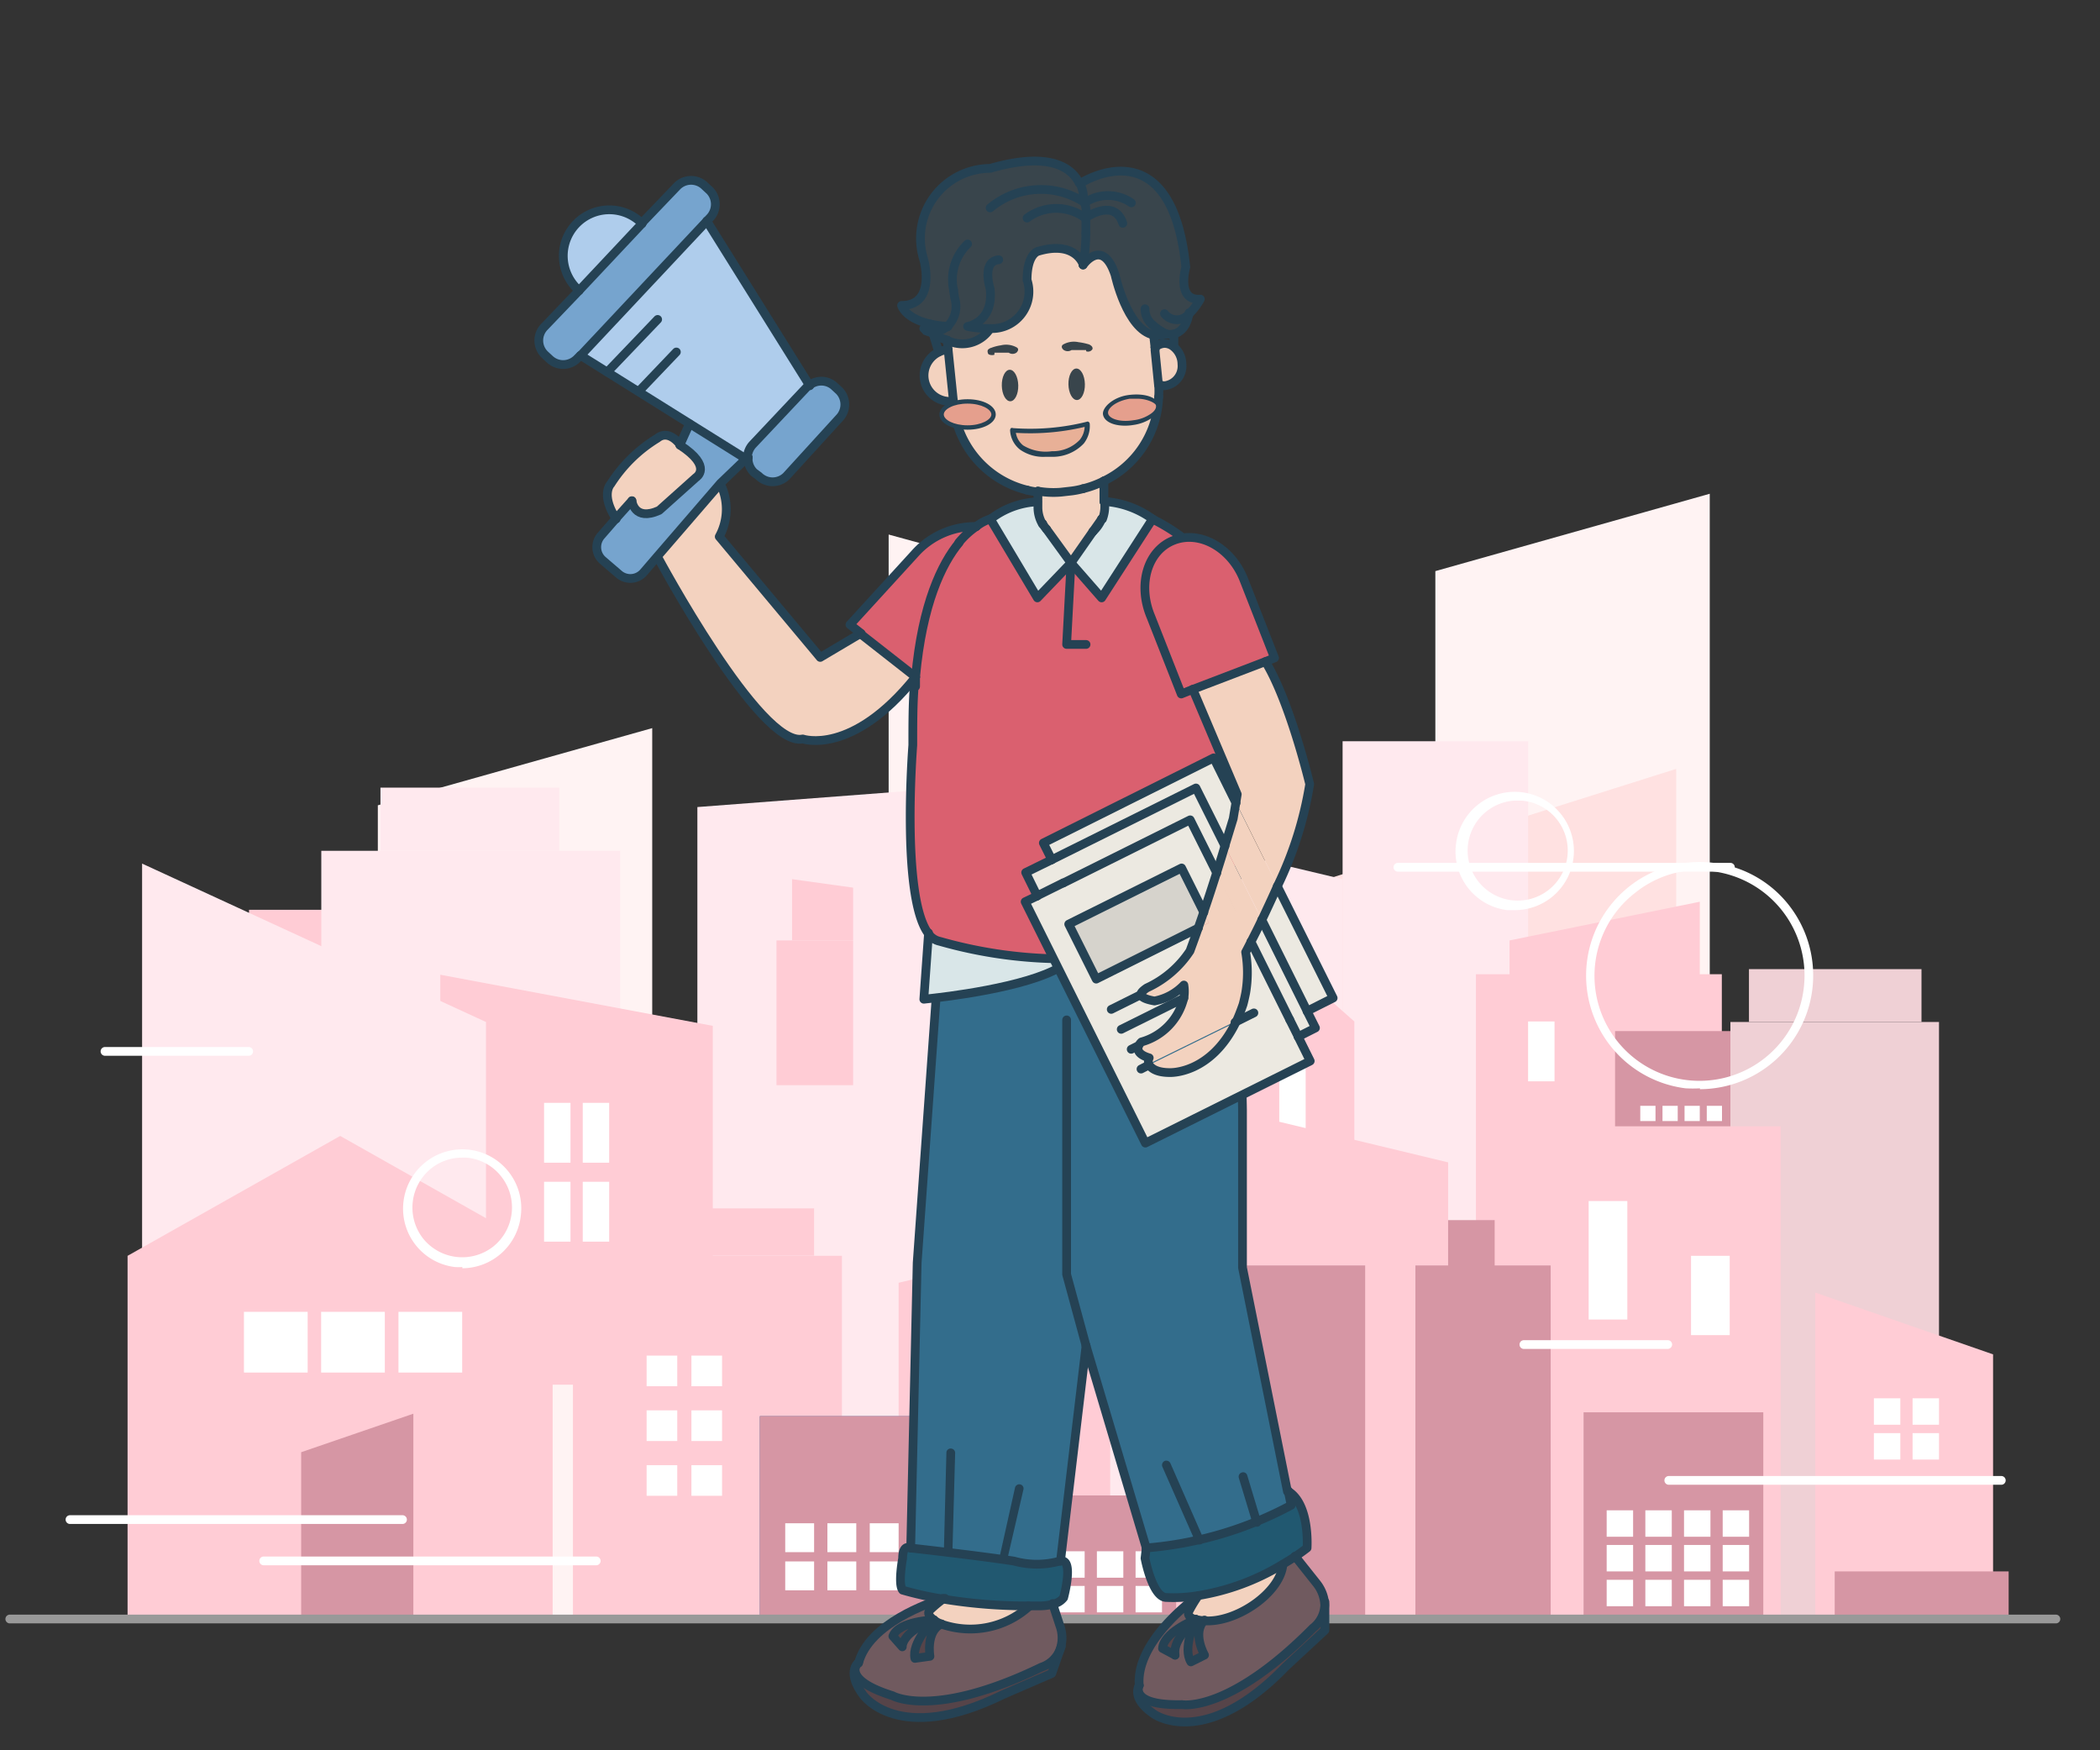 <svg xmlns="http://www.w3.org/2000/svg" viewBox="0 0 120 100"><rect x="0" y="0" width="120" height="100" fill="#333333" stroke="none"/><title>img_main_illust1</title><polygon points="50.78 30.54 50.78 79.11 68.11 79.11 68.11 35.29 50.78 30.54" style="fill:#fff3f3"/><polygon points="82.02 32.63 82.02 79.11 97.7 79.11 97.7 28.21 82.02 32.63" style="fill:#fff3f3"/><polygon points="21.59 46.01 21.59 92.5 37.27 92.5 37.27 41.6 21.59 46.01" style="fill:#fff3f3"/><polygon points="68.85 52.43 68.85 92.5 95.78 92.5 95.78 43.93 68.85 52.43" style="fill:#ffe1e1"/><rect x="14.23" y="51.98" width="7.51" height="27.1" style="fill:#ffccd5"/><rect x="18.36" y="48.61" width="17.08" height="30.5" style="fill:#ffe9ee"/><polygon points="39.85 46.11 39.85 79.11 54.42 79.11 54.42 45 39.85 46.11" style="fill:#ffe9ee"/><polygon points="61.27 46.55 61.27 79.11 76.72 79.11 76.72 50.23 61.27 46.55" style="fill:#ffe9ee"/><rect x="76.72" y="42.35" width="10.6" height="36.76" style="fill:#ffe9ee"/><polygon points="97.13 55.66 97.13 51.52 86.26 53.73 86.26 55.66 84.34 55.66 84.34 79.11 98.39 79.11 98.39 55.66 97.13 55.66" style="fill:#ffccd5"/><polygon points="69.66 51.52 61.93 58.36 61.93 79.11 77.39 79.11 77.39 58.36 69.66 51.52" style="fill:#ffccd5"/><rect x="44.37" y="53.73" width="14.24" height="25.39" style="fill:#ffccd5"/><polygon points="45.26 53.73 57.84 53.73 57.84 51.98 45.26 50.23 45.26 53.73" style="fill:#ffccd5"/><polygon points="25.16 79.11 40.73 79.11 40.73 58.61 25.16 55.69 25.16 79.11" style="fill:#ffccd5"/><polygon points="57.84 69.59 57.84 79.11 64.25 79.11 64.25 67.38 57.84 69.59" style="fill:#3b5f93"/><rect x="59.32" y="74.89" width="1.51" height="1.51" style="fill:#7390b0"/><rect x="61.52" y="74.89" width="1.51" height="1.51" style="fill:#7390b0"/><rect x="59.32" y="76.87" width="1.51" height="1.51" style="fill:#7390b0"/><rect x="61.52" y="76.87" width="1.51" height="1.51" style="fill:#7390b0"/><polygon points="49.01 67.38 49.01 79.11 55.41 79.11 55.41 69.59 49.01 67.38" style="fill:#3b5f93"/><rect x="52.43" y="74.89" width="1.51" height="1.51" style="fill:#7390b0"/><rect x="50.23" y="74.89" width="1.51" height="1.51" style="fill:#7390b0"/><rect x="52.43" y="76.87" width="1.51" height="1.51" style="fill:#7390b0"/><rect x="50.23" y="76.87" width="1.51" height="1.51" style="fill:#7390b0"/><rect x="92.29" y="58.91" width="7.73" height="20.2" style="fill:#d696a4"/><rect x="93.73" y="77.09" width="0.87" height="0.87" style="fill:#fff"/><rect x="93.73" y="75.55" width="0.87" height="0.87" style="fill:#fff"/><rect x="93.73" y="74" width="0.87" height="0.87" style="fill:#fff"/><rect x="93.73" y="72.46" width="0.87" height="0.87" style="fill:#fff"/><rect x="93.73" y="70.91" width="0.87" height="0.87" style="fill:#fff"/><rect x="93.73" y="69.37" width="0.87" height="0.87" style="fill:#fff"/><rect x="93.73" y="67.82" width="0.87" height="0.87" style="fill:#fff"/><rect x="93.73" y="66.27" width="0.87" height="0.87" style="fill:#fff"/><rect x="93.73" y="64.73" width="0.87" height="0.87" style="fill:#fff"/><rect x="93.73" y="63.18" width="0.87" height="0.87" style="fill:#fff"/><rect x="95" y="77.09" width="0.87" height="0.87" style="fill:#fff"/><rect x="95" y="75.55" width="0.87" height="0.87" style="fill:#fff"/><rect x="95" y="74" width="0.87" height="0.87" style="fill:#fff"/><rect x="95" y="72.46" width="0.87" height="0.87" style="fill:#fff"/><rect x="95" y="70.91" width="0.87" height="0.87" style="fill:#fff"/><rect x="95" y="69.37" width="0.87" height="0.87" style="fill:#fff"/><rect x="95" y="67.82" width="0.87" height="0.87" style="fill:#fff"/><rect x="95" y="66.27" width="0.87" height="0.87" style="fill:#fff"/><rect x="95" y="64.73" width="0.87" height="0.87" style="fill:#fff"/><rect x="95" y="63.18" width="0.87" height="0.87" style="fill:#fff"/><rect x="96.26" y="77.09" width="0.87" height="0.87" style="fill:#fff"/><rect x="96.26" y="75.55" width="0.87" height="0.87" style="fill:#fff"/><rect x="96.26" y="74" width="0.87" height="0.87" style="fill:#fff"/><rect x="96.26" y="72.46" width="0.87" height="0.87" style="fill:#fff"/><rect x="96.26" y="70.91" width="0.87" height="0.87" style="fill:#fff"/><rect x="96.26" y="69.37" width="0.87" height="0.87" style="fill:#fff"/><rect x="96.26" y="67.82" width="0.87" height="0.87" style="fill:#fff"/><rect x="96.26" y="66.27" width="0.87" height="0.87" style="fill:#fff"/><rect x="96.26" y="64.73" width="0.87" height="0.87" style="fill:#fff"/><rect x="96.26" y="63.18" width="0.87" height="0.87" style="fill:#fff"/><rect x="97.53" y="77.09" width="0.87" height="0.87" style="fill:#fff"/><rect x="97.53" y="75.55" width="0.87" height="0.87" style="fill:#fff"/><rect x="97.53" y="74" width="0.87" height="0.87" style="fill:#fff"/><rect x="97.53" y="72.46" width="0.87" height="0.87" style="fill:#fff"/><rect x="97.53" y="70.91" width="0.87" height="0.87" style="fill:#fff"/><rect x="97.53" y="69.37" width="0.87" height="0.87" style="fill:#fff"/><rect x="97.53" y="67.82" width="0.87" height="0.87" style="fill:#fff"/><rect x="97.53" y="66.27" width="0.87" height="0.87" style="fill:#fff"/><rect x="97.53" y="64.73" width="0.87" height="0.87" style="fill:#fff"/><rect x="97.53" y="63.18" width="0.87" height="0.87" style="fill:#fff"/><rect x="78.75" y="69.71" width="10.27" height="9.4" style="fill:#d696a4"/><rect x="79.63" y="72.87" width="1.51" height="1.51" style="fill:#5c7cab"/><rect x="81.84" y="72.87" width="1.51" height="1.51" style="fill:#5c7cab"/><rect x="84.05" y="72.87" width="1.51" height="1.51" style="fill:#5c7cab"/><rect x="86.26" y="72.87" width="1.51" height="1.51" style="fill:#5c7cab"/><rect x="79.63" y="74.86" width="1.51" height="1.51" style="fill:#5c7cab"/><rect x="81.84" y="74.86" width="1.51" height="1.51" style="fill:#5c7cab"/><rect x="84.05" y="74.86" width="1.51" height="1.51" style="fill:#5c7cab"/><rect x="86.26" y="74.86" width="1.51" height="1.51" style="fill:#5c7cab"/><rect x="31.09" y="63.01" width="1.51" height="3.42" style="fill:#fff"/><rect x="33.3" y="63.01" width="1.51" height="3.42" style="fill:#fff"/><rect x="31.09" y="67.52" width="1.51" height="3.42" style="fill:#fff"/><rect x="33.3" y="67.52" width="1.51" height="3.42" style="fill:#fff"/><rect x="21.74" y="45" width="10.22" height="3.61" style="fill:#ffe9ee"/><rect x="54.66" y="56.65" width="1.51" height="3.42" style="fill:#fff"/><rect x="54.66" y="63.05" width="1.51" height="3.42" style="fill:#fff"/><rect x="87.32" y="58.36" width="1.51" height="3.42" style="fill:#fff"/><rect x="87.32" y="64.55" width="1.51" height="3.42" style="fill:#fff"/><rect x="73.1" y="59.85" width="1.51" height="16.8" style="fill:#fff"/><polygon points="48.75 49.34 48.75 92.5 64.43 92.5 64.43 53.48 48.75 49.34" style="fill:#ffe9ee"/><polygon points="8.12 49.34 8.12 92.5 27.77 92.5 27.77 58.39 8.12 49.34" style="fill:#ffe9ee"/><rect x="40.8" y="62" width="16.78" height="30.5" style="fill:#ffe9ee"/><rect x="98.88" y="58.39" width="11.92" height="34.11" style="fill:#efd0d5"/><rect x="99.94" y="55.37" width="9.86" height="3.02" style="fill:#efd0d5"/><rect x="85.41" y="64.35" width="16.34" height="28.15" style="fill:#ffccd5"/><polygon points="65.61 62.29 65.61 92.5 82.75 92.5 82.75 66.41 65.61 62.29" style="fill:#ffccd5"/><polygon points="103.73 73.85 103.73 92.5 113.89 92.5 113.89 77.38 103.73 73.85" style="fill:#ffccd5"/><rect x="104.84" y="89.78" width="9.94" height="2.72" style="fill:#d696a4"/><rect x="80.88" y="72.3" width="7.73" height="20.2" style="fill:#d696a4"/><rect x="82.32" y="90.48" width="0.87" height="0.87" style="fill:#d696a4"/><rect x="82.32" y="88.93" width="0.87" height="0.87" style="fill:#d696a4"/><rect x="82.32" y="87.39" width="0.87" height="0.87" style="fill:#d696a4"/><rect x="82.32" y="85.84" width="0.87" height="0.87" style="fill:#d696a4"/><rect x="82.32" y="84.3" width="0.87" height="0.87" style="fill:#d696a4"/><rect x="82.32" y="82.75" width="0.87" height="0.87" style="fill:#d696a4"/><rect x="82.32" y="81.21" width="0.87" height="0.87" style="fill:#d696a4"/><rect x="82.32" y="79.66" width="0.87" height="0.87" style="fill:#d696a4"/><rect x="82.32" y="78.11" width="0.87" height="0.87" style="fill:#d696a4"/><rect x="82.32" y="76.57" width="0.87" height="0.87" style="fill:#d696a4"/><rect x="83.58" y="90.48" width="0.87" height="0.87" style="fill:#d696a4"/><rect x="83.58" y="88.93" width="0.87" height="0.87" style="fill:#d696a4"/><rect x="83.58" y="87.39" width="0.87" height="0.87" style="fill:#d696a4"/><rect x="83.58" y="85.84" width="0.87" height="0.87" style="fill:#d696a4"/><rect x="83.58" y="84.3" width="0.87" height="0.87" style="fill:#d696a4"/><rect x="83.58" y="82.75" width="0.87" height="0.87" style="fill:#d696a4"/><rect x="83.58" y="81.21" width="0.87" height="0.87" style="fill:#d696a4"/><rect x="83.58" y="79.66" width="0.87" height="0.87" style="fill:#d696a4"/><rect x="83.58" y="78.11" width="0.87" height="0.87" style="fill:#d696a4"/><rect x="83.58" y="76.57" width="0.87" height="0.87" style="fill:#d696a4"/><rect x="84.85" y="90.48" width="0.87" height="0.87" style="fill:#d696a4"/><rect x="84.85" y="88.93" width="0.87" height="0.87" style="fill:#d696a4"/><rect x="84.85" y="87.39" width="0.87" height="0.87" style="fill:#d696a4"/><rect x="84.85" y="85.84" width="0.87" height="0.87" style="fill:#d696a4"/><rect x="84.85" y="84.3" width="0.87" height="0.87" style="fill:#d696a4"/><rect x="84.85" y="82.75" width="0.87" height="0.87" style="fill:#d696a4"/><rect x="84.85" y="81.21" width="0.87" height="0.87" style="fill:#d696a4"/><rect x="84.85" y="79.66" width="0.87" height="0.87" style="fill:#d696a4"/><rect x="84.85" y="78.11" width="0.87" height="0.87" style="fill:#d696a4"/><rect x="84.85" y="76.57" width="0.87" height="0.87" style="fill:#d696a4"/><rect x="86.12" y="90.48" width="0.87" height="0.87" style="fill:#d696a4"/><rect x="86.12" y="88.93" width="0.87" height="0.87" style="fill:#d696a4"/><rect x="86.12" y="87.39" width="0.87" height="0.87" style="fill:#d696a4"/><rect x="86.12" y="85.84" width="0.87" height="0.87" style="fill:#d696a4"/><rect x="86.12" y="84.3" width="0.87" height="0.87" style="fill:#d696a4"/><rect x="86.12" y="82.75" width="0.87" height="0.87" style="fill:#d696a4"/><rect x="86.12" y="81.21" width="0.87" height="0.87" style="fill:#d696a4"/><rect x="86.12" y="79.66" width="0.87" height="0.87" style="fill:#d696a4"/><rect x="86.12" y="78.11" width="0.87" height="0.87" style="fill:#d696a4"/><rect x="86.12" y="76.57" width="0.87" height="0.87" style="fill:#d696a4"/><rect x="70.28" y="72.3" width="7.73" height="20.2" style="fill:#d696a4"/><rect x="71.72" y="90.48" width="0.87" height="0.87" style="fill:#d696a4"/><rect x="71.72" y="88.93" width="0.87" height="0.87" style="fill:#d696a4"/><rect x="71.72" y="87.39" width="0.87" height="0.87" style="fill:#d696a4"/><rect x="71.72" y="85.84" width="0.87" height="0.87" style="fill:#d696a4"/><rect x="71.72" y="84.3" width="0.87" height="0.87" style="fill:#d696a4"/><rect x="71.72" y="82.75" width="0.87" height="0.87" style="fill:#d696a4"/><rect x="71.72" y="81.21" width="0.87" height="0.87" style="fill:#d696a4"/><rect x="71.72" y="79.66" width="0.87" height="0.87" style="fill:#d696a4"/><rect x="71.72" y="78.11" width="0.87" height="0.87" style="fill:#d696a4"/><rect x="71.72" y="76.57" width="0.87" height="0.87" style="fill:#d696a4"/><rect x="72.98" y="90.48" width="0.87" height="0.87" style="fill:#d696a4"/><rect x="72.98" y="88.93" width="0.87" height="0.87" style="fill:#d696a4"/><rect x="72.98" y="87.39" width="0.87" height="0.87" style="fill:#d696a4"/><rect x="72.98" y="85.84" width="0.87" height="0.87" style="fill:#d696a4"/><rect x="72.98" y="84.3" width="0.87" height="0.87" style="fill:#d696a4"/><rect x="72.98" y="82.75" width="0.87" height="0.87" style="fill:#d696a4"/><rect x="72.98" y="81.21" width="0.87" height="0.87" style="fill:#d696a4"/><rect x="72.98" y="79.66" width="0.87" height="0.87" style="fill:#d696a4"/><rect x="72.98" y="78.11" width="0.87" height="0.87" style="fill:#d696a4"/><rect x="72.98" y="76.57" width="0.87" height="0.87" style="fill:#d696a4"/><rect x="74.25" y="90.48" width="0.87" height="0.87" style="fill:#d696a4"/><rect x="74.25" y="88.93" width="0.87" height="0.87" style="fill:#d696a4"/><rect x="74.25" y="87.39" width="0.87" height="0.87" style="fill:#d696a4"/><rect x="74.25" y="85.84" width="0.87" height="0.87" style="fill:#d696a4"/><rect x="74.25" y="84.3" width="0.87" height="0.87" style="fill:#d696a4"/><rect x="74.25" y="82.75" width="0.87" height="0.87" style="fill:#d696a4"/><rect x="74.25" y="81.21" width="0.87" height="0.87" style="fill:#d696a4"/><rect x="74.25" y="79.66" width="0.87" height="0.87" style="fill:#d696a4"/><rect x="74.25" y="78.11" width="0.87" height="0.87" style="fill:#d696a4"/><rect x="74.25" y="76.57" width="0.87" height="0.87" style="fill:#d696a4"/><rect x="75.52" y="90.48" width="0.87" height="0.87" style="fill:#d696a4"/><rect x="75.52" y="88.93" width="0.87" height="0.87" style="fill:#d696a4"/><rect x="75.52" y="87.39" width="0.87" height="0.87" style="fill:#d696a4"/><rect x="75.52" y="85.84" width="0.87" height="0.87" style="fill:#d696a4"/><rect x="75.52" y="84.3" width="0.87" height="0.87" style="fill:#d696a4"/><rect x="75.52" y="82.75" width="0.87" height="0.87" style="fill:#d696a4"/><rect x="75.52" y="81.21" width="0.87" height="0.87" style="fill:#d696a4"/><rect x="75.52" y="79.66" width="0.87" height="0.87" style="fill:#d696a4"/><rect x="75.52" y="78.11" width="0.87" height="0.87" style="fill:#d696a4"/><rect x="75.52" y="76.57" width="0.87" height="0.87" style="fill:#d696a4"/><polygon points="61.98 70.75 61.98 69.13 53.77 69.77 53.77 72.71 51.35 73.29 51.35 92.5 63.44 92.5 63.44 70.4 61.98 70.75" style="fill:#ffccd5"/><rect x="32.74" y="71.75" width="15.37" height="20.75" style="fill:#ffccd5"/><rect x="34.99" y="69.04" width="11.53" height="2.7" style="fill:#ffccd5"/><polygon points="19.44 64.9 7.29 71.75 7.29 92.5 31.58 92.5 31.58 71.75 19.44 64.9" style="fill:#ffccd5"/><polygon points="17.21 92.5 23.62 92.5 23.62 80.77 17.21 82.97 17.21 92.5" style="fill:#d696a4"/><rect x="18.68" y="88.27" width="1.51" height="1.51" style="fill:#d696a4"/><rect x="20.89" y="88.27" width="1.51" height="1.51" style="fill:#d696a4"/><rect x="18.68" y="90.26" width="1.51" height="1.51" style="fill:#d696a4"/><rect x="20.89" y="90.26" width="1.51" height="1.51" style="fill:#d696a4"/><rect x="43.42" y="80.91" width="11.24" height="11.59" style="fill:#3b5f93"/><rect x="44.87" y="87.03" width="1.65" height="1.65" style="fill:#5c7cab"/><rect x="47.28" y="87.03" width="1.65" height="1.65" style="fill:#5c7cab"/><rect x="49.7" y="87.03" width="1.65" height="1.65" style="fill:#5c7cab"/><rect x="52.12" y="87.03" width="1.65" height="1.65" style="fill:#5c7cab"/><rect x="44.87" y="89.21" width="1.65" height="1.65" style="fill:#5c7cab"/><rect x="47.28" y="89.21" width="1.65" height="1.65" style="fill:#5c7cab"/><rect x="49.7" y="89.21" width="1.65" height="1.65" style="fill:#5c7cab"/><rect x="52.12" y="89.21" width="1.65" height="1.65" style="fill:#5c7cab"/><rect x="43.42" y="80.91" width="11.24" height="11.59" style="fill:#d696a4"/><rect x="44.87" y="87.03" width="1.65" height="1.65" style="fill:#fff"/><rect x="47.28" y="87.03" width="1.65" height="1.65" style="fill:#fff"/><rect x="49.7" y="87.03" width="1.65" height="1.65" style="fill:#fff"/><rect x="52.12" y="87.03" width="1.65" height="1.65" style="fill:#fff"/><rect x="44.87" y="89.21" width="1.65" height="1.65" style="fill:#fff"/><rect x="47.28" y="89.21" width="1.65" height="1.65" style="fill:#fff"/><rect x="49.7" y="89.21" width="1.65" height="1.65" style="fill:#fff"/><rect x="52.12" y="89.21" width="1.65" height="1.65" style="fill:#fff"/><rect x="56.94" y="85.44" width="10.27" height="7.06" style="fill:#d696a4"/><rect x="58.27" y="88.63" width="1.51" height="1.51" style="fill:#fff"/><rect x="60.47" y="88.63" width="1.51" height="1.51" style="fill:#fff"/><rect x="62.68" y="88.63" width="1.51" height="1.51" style="fill:#fff"/><rect x="64.89" y="88.63" width="1.51" height="1.51" style="fill:#fff"/><rect x="58.27" y="90.61" width="1.51" height="1.51" style="fill:#fff"/><rect x="60.47" y="90.61" width="1.51" height="1.51" style="fill:#fff"/><rect x="62.68" y="90.61" width="1.51" height="1.51" style="fill:#fff"/><rect x="64.89" y="90.61" width="1.51" height="1.51" style="fill:#fff"/><rect x="90.49" y="80.69" width="10.27" height="11.81" style="fill:#d696a4"/><rect x="91.81" y="86.29" width="1.51" height="1.51" style="fill:#fff"/><rect x="94.02" y="86.29" width="1.51" height="1.51" style="fill:#fff"/><rect x="96.23" y="86.29" width="1.51" height="1.51" style="fill:#fff"/><rect x="98.44" y="86.29" width="1.51" height="1.51" style="fill:#fff"/><rect x="91.81" y="88.27" width="1.51" height="1.51" style="fill:#fff"/><rect x="94.02" y="88.27" width="1.51" height="1.51" style="fill:#fff"/><rect x="96.23" y="88.27" width="1.51" height="1.51" style="fill:#fff"/><rect x="98.44" y="88.27" width="1.51" height="1.51" style="fill:#fff"/><rect x="91.81" y="90.26" width="1.51" height="1.51" style="fill:#fff"/><rect x="94.02" y="90.26" width="1.51" height="1.51" style="fill:#fff"/><rect x="96.23" y="90.26" width="1.51" height="1.51" style="fill:#fff"/><rect x="98.44" y="90.26" width="1.51" height="1.51" style="fill:#fff"/><rect x="90.78" y="68.62" width="2.21" height="6.77" style="fill:#fff"/><rect x="96.63" y="71.75" width="2.21" height="4.53" style="fill:#fff"/><rect x="13.94" y="74.95" width="3.64" height="3.47" style="fill:#fff"/><rect x="18.35" y="74.95" width="3.64" height="3.47" style="fill:#fff"/><rect x="22.77" y="74.95" width="3.64" height="3.47" style="fill:#fff"/><rect x="107.08" y="79.89" width="1.51" height="1.51" style="fill:#fff"/><rect x="109.29" y="79.89" width="1.51" height="1.51" style="fill:#fff"/><rect x="107.08" y="81.88" width="1.51" height="1.51" style="fill:#fff"/><rect x="109.29" y="81.88" width="1.51" height="1.51" style="fill:#fff"/><rect x="57.88" y="74.79" width="2.27" height="2.98" style="fill:#fff"/><rect x="57.88" y="79.2" width="2.27" height="2.98" style="fill:#fff"/><rect x="36.95" y="83.71" width="1.75" height="1.75" style="fill:#fff"/><rect x="36.95" y="80.58" width="1.75" height="1.75" style="fill:#fff"/><rect x="36.95" y="77.45" width="1.75" height="1.75" style="fill:#fff"/><rect x="39.51" y="83.71" width="1.75" height="1.75" style="fill:#fff"/><rect x="39.51" y="80.58" width="1.75" height="1.75" style="fill:#fff"/><rect x="39.51" y="77.45" width="1.75" height="1.75" style="fill:#fff"/><path d="M117.48,92.75H.56a.25.25,0,0,1,0-.5H117.48a.25.25,0,1,1,0,.5Z" style="fill:#999"/><path d="M75.7,91.71v1.45l-2.23,2.07C68.82,100.05,65.93,98,65.93,98c-1.24-.84-.92-1.51-.84-1.64-.06.14-.38,1.14,2.45,1.08,0,0,2.66.5,7.48-4.37A1.73,1.73,0,0,0,75.7,91.71Z" style="fill:#564449"/><path d="M67.14,94.56c0-.11-.23-.81,1.17-2-.2.08-1.82.77-1.88,1.65Zm1.18-2c-.06.14-.76,1.65-.28,2.43l.78-.39s-.73-1.27,0-2c1.78.14,4.34-1.57,4.49-3.22h0c.24-.14.49-.29.74-.46l1.2,1.56a2.12,2.12,0,0,1,.46,1.24A1.73,1.73,0,0,1,75,93c-4.82,4.87-7.48,4.37-7.48,4.37-2.83.06-2.51-.94-2.45-1.08a0,0,0,0,1,0,0c-.22-2.61,3.38-5.13,3.38-5.13a8,8,0,0,0-.55.91c-.11.27.23.4.4.45Z" style="fill:#705a5f"/><path d="M73.61,85.2c1.25.75,1.08,3.24,1.08,3.24-.22.17-.44.32-.65.47s-.5.32-.74.46a13.33,13.33,0,0,1-4.82,1.79,8.64,8.64,0,0,1-1.83.11c-.8,0-1.22-2.24-1.22-2.24l.07-.59A21.09,21.09,0,0,0,73.78,86Z" style="fill:#215870"/><path d="M62.06,76.89,60.6,89.19a4.9,4.9,0,0,1-2.62,0c-2.16-.33-5.94-.75-5.94-.75l.37-16.29L53.49,57h0c1.8-.21,6.53-.9,7.71-2.24l9.11,2.32L70,53.5c.92,2.3,1,9.92,1,9.92v9l2.57,12.8.17.83a21.09,21.09,0,0,1-8.28,2.41Z" style="fill:#336d8c"/><path d="M73.3,89.37h0c-.15,1.65-2.71,3.36-4.49,3.22a2.51,2.51,0,0,1-.49-.08c-.17,0-.51-.18-.4-.45a8,8,0,0,1,.55-.91A13.33,13.33,0,0,0,73.3,89.37Z" style="fill:#f3d2bf"/><path d="M70,53.5l.28,3.6L61.2,54.78A30.72,30.72,0,0,0,70,53.5Z" style="fill:#d9e6e8"/><path d="M53.06,53.31c-1.55-2.13-.87-10.73-.87-10.73,0-1.23,0-2.34.08-3.36,0-.19,0-.35,0-.54.38-4.18,1.49-6.47,2.49-7.68a4.72,4.72,0,0,1,1-.92,2.5,2.5,0,0,1,.8-.43l2.69,4.51,1.92-2,1.75,2,2.91-4.51a10.82,10.82,0,0,1,3,2.18C72.93,45.36,70,53.5,70,53.5a30.72,30.72,0,0,1-8.83,1.28,26,26,0,0,1-7.47-1A1.05,1.05,0,0,1,53.06,53.31Z" style="fill:#da606f"/><path d="M68.82,94.57,68,95c-.48-.78.22-2.29.28-2.43h0a2.51,2.51,0,0,0,.49.08C68.09,93.3,68.82,94.57,68.82,94.57Z" style="fill:#564449"/><path d="M68,17.88c-.14.86-.55,1.13-.87,1.21a.93.93,0,0,1-.43,0,1.43,1.43,0,0,1-.73.06c-1.53-.32-2.2-3.44-2.2-3.44-.72-2.16-1.83-.56-1.83-.56s.12-.88.16-1.82c0-.3,0-.61,0-.89a5,5,0,0,0-.09-.84,2,2,0,0,0-.08-.26,2,2,0,0,0-.22-.87s5.21-3.35,6,4.8c0,0-.56,1.94.83,1.83A3.66,3.66,0,0,1,68,17.88Z" style="fill:#39454c"/><path d="M66.43,94.18c.06-.88,1.68-1.57,1.88-1.65-1.4,1.22-1.21,1.92-1.17,2Z" style="fill:#564449"/><path d="M67.06,19.81a1.28,1.28,0,0,1,.48,1,1.13,1.13,0,0,1-1,1.23,1,1,0,0,1-.33-.08v-.06L66,20v-.11a.87.87,0,0,1,.54-.23A.83.83,0,0,1,67.06,19.81Z" style="fill:#f3d2bf"/><path d="M66.21,22a5.14,5.14,0,0,1,0,.68,5.7,5.7,0,0,1-4.32,5.24,4.67,4.67,0,0,1-.65.13l-.62.07a5.19,5.19,0,0,1-1.31-.06,4.23,4.23,0,0,1-.62-.11,5.56,5.56,0,0,1-4.18-4.8l0-.24L54.18,20l0-.55a1.89,1.89,0,0,0,2.45-.67A2.11,2.11,0,0,0,58.69,16c0-1.5.62-1.64.62-1.64,2.14-.64,2.58.74,2.58.74s1.11-1.6,1.83.56c0,0,.67,3.12,2.2,3.44l.08.71V20l.2,2Z" style="fill:#f3d2bf"/><path d="M65.86,29.65,63,34.16l-1.75-2,1.25-1.79a2,2,0,0,0,.5-.71h0a2,2,0,0,0,.13-.68v-.31A5.25,5.25,0,0,1,65.86,29.65Z" style="fill:#d9e6e8"/><path d="M63.08,28.66V29a2,2,0,0,1-.13.68h0l-.5.71L61.2,32.16l-1.4-1.93a1.6,1.6,0,0,1-.22-.31h0a1.87,1.87,0,0,1-.26-.94v-.91a5.19,5.19,0,0,0,1.31.06l.62-.07a4.67,4.67,0,0,0,.65-.13,5.48,5.48,0,0,0,1.19-.44Z" style="fill:#f3d2bf"/><path d="M62,11.59a5,5,0,0,1,.09.84c0,.28,0,.59,0,.89,0,.94-.16,1.82-.16,1.82s-.44-1.38-2.58-.74c0,0-.67.14-.62,1.64a2.11,2.11,0,0,1-2.11,2.73,1.89,1.89,0,0,1-2.45.67,5.5,5.5,0,0,1-.8-.34l0-.15a1.14,1.14,0,0,0,.79-.27l.05,0h-.05a5.5,5.5,0,0,1-.92-.13c-1.45-.32-1.64-1.06-1.64-1.06,2,0,1.27-2.61,1.27-2.61a4,4,0,0,1,3.79-5.22c3.47-1,4.67,0,5.09.84a2,2,0,0,1,.22.87A2,2,0,0,1,62,11.59Z" style="fill:#39454c"/><path d="M59.8,30.23l1.4,1.93-1.92,2-2.69-4.51a4.7,4.7,0,0,1,2.69-1h0V29a1.87,1.87,0,0,0,.26.94h0A1.6,1.6,0,0,0,59.8,30.23Z" style="fill:#d9e6e8"/><path d="M53.94,91.33l-.11,0a18.17,18.17,0,0,1-2.25-.5c-.28-.33,0-1.82,0-1.82,0-.84.46-.59.46-.59s3.78.42,5.94.75a4.9,4.9,0,0,0,2.62,0c.79-.16.18,2.09.18,2.09a1,1,0,0,1-.64.37,3,3,0,0,1-.75.09h-.62a29.37,29.37,0,0,1-4.88-.39Z" style="fill:#215870"/><path d="M60.56,92.93a2,2,0,0,1,0,1.35,1.7,1.7,0,0,1-1.06,1c-6.17,3-8.51,1.63-8.51,1.63-2.61-.86-2.09-1.68-2-1.83l0,0c.59-2.28,4.09-3.46,4.77-3.67h.06a7.17,7.17,0,0,0-.76.64c-.19.21.08.44.23.55s-2,.06-2.34.93l.54.61s-.09-.8,1.79-1.53c-.13.14-1.27,1.31-1.08,2.2l.86-.12s-.25-1.43.66-1.85a5,5,0,0,0,5-1h.62a3,3,0,0,0,.75-.09Z" style="fill:#705a5f"/><path d="M60.56,94.28l-.47,1.34L57.3,96.83c-6,3-8,0-8,0-.89-1.21-.37-1.74-.25-1.82-.14.15-.66,1,2,1.83,0,0,2.34,1.36,8.51-1.63A1.7,1.7,0,0,0,60.56,94.28Z" style="fill:#564449"/><path d="M61.2,54.78c-1.18,1.34-5.91,2-7.71,2.24l-.7.08.27-3.79a1.05,1.05,0,0,0,.67.47A26,26,0,0,0,61.2,54.78Z" style="fill:#d9e6e8"/><path d="M52.28,31.63a4.62,4.62,0,0,1,3.51-1.55,4.72,4.72,0,0,0-1,.92c-1,1.21-2.11,3.5-2.49,7.68l-3.14-2.46-.64-.5,0,0Z" style="fill:#da606f"/><path d="M58.77,91.75a5,5,0,0,1-5,1,1.64,1.64,0,0,1-.43-.24c-.15-.11-.42-.34-.23-.55a7.17,7.17,0,0,1,.76-.64A29.37,29.37,0,0,0,58.77,91.75Z" style="fill:#f3d2bf"/><path d="M54.18,20l.3,2.92a1.48,1.48,0,0,1-.84-2.8,1,1,0,0,1,.54-.12Z" style="fill:#f3d2bf"/><path d="M53.36,92.55a1.64,1.64,0,0,0,.43.24c-.91.42-.66,1.85-.66,1.85l-.86.12c-.19-.89.95-2.06,1.08-2.2Z" style="fill:#564449"/><path d="M53.36,92.55h0c-1.88.73-1.79,1.53-1.79,1.53L51,93.48C51.38,92.61,53.36,92.55,53.36,92.55Z" style="fill:#564449"/><path d="M49.18,36.22l3.14,2.46c-3.63,4.53-6.45,3.54-6.45,3.54-2.44.52-8.29-10.4-8.29-10.4l3.59-4.16a3.26,3.26,0,0,1-.07,3l5.77,6.9Z" style="fill:#f3d2bf"/><path d="M48,22.36a1.12,1.12,0,0,1,0,1.58L44.94,27.2a1.12,1.12,0,0,1-1.58,0L43.09,27a1.1,1.1,0,0,1-.34-.85,1.14,1.14,0,0,1,.29-.73l3.06-3.25a1,1,0,0,1,.17-.12,1.1,1.1,0,0,1,1.41.07Z" style="fill:#76a4ce"/><path d="M34.7,21.26l-1.52-1,7.21-7.68L46.27,22a1,1,0,0,0-.17.12L43,25.41a1.14,1.14,0,0,0-.29.73l-.1.09-3.25-2Z" style="fill:#afcdec"/><path d="M42.65,26.23h0l-1.48,1.42-3.59,4.16-.8.93a1,1,0,0,1-1.41.11l-.92-.79a1,1,0,0,1-.11-1.41l.87-1,.9-1s.12,1.2,1.56.55l2.1-1.88s1-.6-.92-1.85l.55-1.22h0Z" style="fill:#76a4ce"/><path d="M40.5,10.88a1.12,1.12,0,0,1,0,1.58l-.16.17-7.21,7.68-.16.16a1.12,1.12,0,0,1-1.58.05l-.27-.25a1.12,1.12,0,0,1-.05-1.58l2-2.09,3.6-3.83,2-2.09a1.12,1.12,0,0,1,1.58,0Z" style="fill:#76a4ce"/><path d="M38.85,25.43c1.95,1.25.92,1.85.92,1.85l-2.1,1.88c-1.44.65-1.56-.55-1.56-.55l-.9,1c-.91-1.4-.31-2-.31-2a8.23,8.23,0,0,1,2.66-2.61C38.22,24.54,38.85,25.43,38.85,25.43Z" style="fill:#f3d2bf"/><path d="M36.69,12.77l-3.6,3.83a2.63,2.63,0,1,1,3.6-3.83Z" style="fill:#afcdec"/><path d="M64.16,12.76c-.45-1.36-1.86-.5-2.1-.33" style="fill:none;stroke:#254254;stroke-linecap:round;stroke-linejoin:round;stroke-width:0.5px"/><path d="M58.69,12.46a2.78,2.78,0,0,1,3.33,0,.07.07,0,0,1,0,0" style="fill:none;stroke:#254254;stroke-linecap:round;stroke-linejoin:round;stroke-width:0.5px"/><line x1="66.01" y1="19.96" x2="66" y2="19.85" style="fill:none;stroke:#254254;stroke-linecap:round;stroke-linejoin:round;stroke-width:0.5px"/><line x1="54.13" y1="19.44" x2="54.18" y2="19.99" style="fill:none;stroke:#254254;stroke-linecap:round;stroke-linejoin:round;stroke-width:0.5px"/><path d="M54.08,18.64v0" style="fill:none;stroke:#254254;stroke-linecap:round;stroke-linejoin:round;stroke-width:0.5px"/><line x1="65.92" y1="19.14" x2="66" y2="19.85" style="fill:none;stroke:#254254;stroke-linecap:round;stroke-linejoin:round;stroke-width:0.5px"/><line x1="54.48" y1="22.91" x2="54.18" y2="19.99" style="fill:none;stroke:#254254;stroke-linecap:round;stroke-linejoin:round;stroke-width:0.5px"/><path d="M66.21,22.68a5.14,5.14,0,0,0,0-.68" style="fill:none;stroke:#254254;stroke-linecap:round;stroke-linejoin:round;stroke-width:0.5px"/><path d="M66,20l.2,2V22" style="fill:none;stroke:#254254;stroke-linecap:round;stroke-linejoin:round;stroke-width:0.5px"/><path d="M54.18,20a1,1,0,0,0-.54.12,1.48,1.48,0,0,0,.84,2.8" style="fill:none;stroke:#254254;stroke-linecap:round;stroke-linejoin:round;stroke-width:0.5px"/><path d="M54.08,18.64a5.5,5.5,0,0,1-.92-.13c-1.45-.32-1.64-1.06-1.64-1.06,2,0,1.27-2.61,1.27-2.61a4,4,0,0,1,3.79-5.22c3.47-1,4.67,0,5.09.84" style="fill:none;stroke:#254254;stroke-linecap:round;stroke-linejoin:round;stroke-width:0.5px"/><path d="M62,11.59a5,5,0,0,1,.09.84" style="fill:none;stroke:#254254;stroke-linecap:round;stroke-linejoin:round;stroke-width:0.5px"/><path d="M62.05,13.32c0-.3,0-.61,0-.89" style="fill:none;stroke:#254254;stroke-linecap:round;stroke-linejoin:round;stroke-width:0.5px"/><path d="M54.18,18.65h0" style="fill:none;stroke:#254254;stroke-linecap:round;stroke-linejoin:round;stroke-width:0.5px"/><path d="M62.05,13.32c0,.94-.16,1.82-.16,1.82" style="fill:none;stroke:#254254;stroke-linecap:round;stroke-linejoin:round;stroke-width:0.5px"/><path d="M57.07,14.84c-1,.1-.49,1.66-.49,1.66.21,1.92-1.29,2.15-1.29,2.15a6.43,6.43,0,0,0,1.29.12A2.11,2.11,0,0,0,58.69,16c0-1.5.62-1.64.62-1.64,2.14-.64,2.58.74,2.58.74" style="fill:none;stroke:#254254;stroke-linecap:round;stroke-linejoin:round;stroke-width:0.5px"/><path d="M62,11.59a2,2,0,0,0-.08-.26,2,2,0,0,0-.22-.87" style="fill:none;stroke:#254254;stroke-linecap:round;stroke-linejoin:round;stroke-width:0.5px"/><path d="M54.08,18.64h.05" style="fill:none;stroke:#254254;stroke-linecap:round;stroke-linejoin:round;stroke-width:0.5px"/><path d="M54.13,19.44a5.5,5.5,0,0,1-.8-.34" style="fill:none;stroke:#254254;stroke-linecap:round;stroke-linejoin:round;stroke-width:0.5px"/><path d="M52.79,18.77l0,0,.05,0,0,0,.42.25" style="fill:none;stroke:#254254;stroke-linecap:round;stroke-linejoin:round;stroke-width:0.5px"/><path d="M53.29,19a1.34,1.34,0,0,1-.38-.1" style="fill:none;stroke:#254254;stroke-linecap:round;stroke-linejoin:round;stroke-width:0.5px"/><path d="M54.08,18.68l.05,0" style="fill:none;stroke:#254254;stroke-linecap:round;stroke-linejoin:round;stroke-width:0.5px"/><path d="M54.08,18.68a1.14,1.14,0,0,1-.79.27" style="fill:none;stroke:#254254;stroke-linecap:round;stroke-linejoin:round;stroke-width:0.5px"/><path d="M54.49,16.57a2.82,2.82,0,0,1,.8-2.63" style="fill:none;stroke:#254254;stroke-linecap:round;stroke-linejoin:round;stroke-width:0.5px"/><path d="M54.13,19.44a1.89,1.89,0,0,0,2.45-.67" style="fill:none;stroke:#254254;stroke-linecap:round;stroke-linejoin:round;stroke-width:0.5px"/><path d="M54.13,18.64l.08-.06a1.59,1.59,0,0,0,.36-1.5,4.5,4.5,0,0,1-.08-.51" style="fill:none;stroke:#254254;stroke-linecap:round;stroke-linejoin:round;stroke-width:0.5px"/><line x1="53.33" y1="19.1" x2="53.29" y2="18.95" style="fill:none;stroke:#254254;stroke-linecap:round;stroke-linejoin:round;stroke-width:0.5px"/><line x1="53.64" y1="20.11" x2="53.33" y2="19.1" style="fill:none;stroke:#254254;stroke-linecap:round;stroke-linejoin:round;stroke-width:0.5px"/><line x1="53.16" y1="18.51" x2="53.29" y2="18.95" style="fill:none;stroke:#254254;stroke-linecap:round;stroke-linejoin:round;stroke-width:0.5px"/><path d="M56.58,11.88A4.52,4.52,0,0,1,62,11.59" style="fill:none;stroke:#254254;stroke-linecap:round;stroke-linejoin:round;stroke-width:0.5px"/><path d="M64.65,11.59a2.36,2.36,0,0,0-2.68,0" style="fill:none;stroke:#254254;stroke-linecap:round;stroke-linejoin:round;stroke-width:0.5px"/><path d="M66.54,17.92a.89.89,0,0,0,1.41,0" style="fill:none;stroke:#254254;stroke-linecap:round;stroke-linejoin:round;stroke-width:0.5px"/><path d="M68,17.88a3.66,3.66,0,0,0,.59-.79c-1.39.11-.83-1.83-.83-1.83-.83-8.15-6-4.8-6-4.8" style="fill:none;stroke:#254254;stroke-linecap:round;stroke-linejoin:round;stroke-width:0.5px"/><path d="M65.92,19.14c-1.53-.32-2.2-3.44-2.2-3.44-.72-2.16-1.83-.56-1.83-.56" style="fill:none;stroke:#254254;stroke-linecap:round;stroke-linejoin:round;stroke-width:0.5px"/><path d="M65.43,17.64a1.16,1.16,0,0,0,.43.92" style="fill:none;stroke:#254254;stroke-linecap:round;stroke-linejoin:round;stroke-width:0.5px"/><path d="M66.65,19.08a1.43,1.43,0,0,1-.73.06" style="fill:none;stroke:#254254;stroke-linecap:round;stroke-linejoin:round;stroke-width:0.5px"/><path d="M66.65,19.08a3.3,3.3,0,0,1-.79-.52" style="fill:none;stroke:#254254;stroke-linecap:round;stroke-linejoin:round;stroke-width:0.5px"/><path d="M66.65,19.08a.93.93,0,0,0,.43,0c.32-.08.73-.35.87-1.21" style="fill:none;stroke:#254254;stroke-linecap:round;stroke-linejoin:round;stroke-width:0.5px"/><polyline points="67.08 19.08 67.08 19.09 67.08 19.78" style="fill:none;stroke:#254254;stroke-linecap:round;stroke-linejoin:round;stroke-width:0.5px"/><path d="M66,19.85a.87.87,0,0,1,.54-.23.83.83,0,0,1,.52.19,1.28,1.28,0,0,1,.48,1,1.13,1.13,0,0,1-1,1.23,1,1,0,0,1-.33-.08" style="fill:none;stroke:#254254;stroke-linecap:round;stroke-linejoin:round;stroke-width:0.5px"/><path d="M54.48,22.91l0,.24A5.56,5.56,0,0,0,58.69,28" style="fill:none;stroke:#254254;stroke-linecap:round;stroke-linejoin:round;stroke-width:0.5px"/><path d="M59.31,28.06a5.19,5.19,0,0,0,1.31.06l.62-.07a4.67,4.67,0,0,0,.65-.13" style="fill:none;stroke:#254254;stroke-linecap:round;stroke-linejoin:round;stroke-width:0.5px"/><path d="M58.69,28a4.23,4.23,0,0,0,.62.11" style="fill:none;stroke:#254254;stroke-linecap:round;stroke-linejoin:round;stroke-width:0.5px"/><path d="M63.08,27.48a5.53,5.53,0,0,0,3.13-4.8" style="fill:none;stroke:#254254;stroke-linecap:round;stroke-linejoin:round;stroke-width:0.5px"/><path d="M63.08,27.48a5.48,5.48,0,0,1-1.19.44" style="fill:none;stroke:#254254;stroke-linecap:round;stroke-linejoin:round;stroke-width:0.5px"/><path d="M59.31,28.06V29a1.87,1.87,0,0,0,.26.94" style="fill:none;stroke:#254254;stroke-linecap:round;stroke-linejoin:round;stroke-width:0.5px"/><line x1="63.08" y1="27.48" x2="63.08" y2="28.66" style="fill:none;stroke:#254254;stroke-linecap:round;stroke-linejoin:round;stroke-width:0.5px"/><path d="M62.45,30.37a2,2,0,0,0,.5-.71" style="fill:none;stroke:#254254;stroke-linecap:round;stroke-linejoin:round;stroke-width:0.5px"/><path d="M63,29.65a2,2,0,0,0,.13-.68v-.31" style="fill:none;stroke:#254254;stroke-linecap:round;stroke-linejoin:round;stroke-width:0.5px"/><line x1="62.45" y1="30.37" x2="62.95" y2="29.66" style="fill:none;stroke:#254254;stroke-linecap:round;stroke-linejoin:round;stroke-width:0.5px"/><line x1="62.95" y1="29.65" x2="62.95" y2="29.66" style="fill:none;stroke:#254254;stroke-linecap:round;stroke-linejoin:round;stroke-width:0.5px"/><path d="M59.58,29.92a1.6,1.6,0,0,0,.22.31" style="fill:none;stroke:#254254;stroke-linecap:round;stroke-linejoin:round;stroke-width:0.5px"/><line x1="59.57" y1="29.91" x2="59.58" y2="29.92" style="fill:none;stroke:#254254;stroke-linecap:round;stroke-linejoin:round;stroke-width:0.5px"/><line x1="62.45" y1="30.37" x2="61.2" y2="32.16" style="fill:none;stroke:#254254;stroke-linecap:round;stroke-linejoin:round;stroke-width:0.5px"/><line x1="61.2" y1="32.16" x2="59.8" y2="30.23" style="fill:none;stroke:#254254;stroke-linecap:round;stroke-linejoin:round;stroke-width:0.5px"/><polyline points="61.2 32.16 62.95 34.16 65.86 29.65" style="fill:none;stroke:#254254;stroke-linecap:round;stroke-linejoin:round;stroke-width:0.5px"/><polyline points="56.59 29.65 59.28 34.16 61.2 32.16" style="fill:none;stroke:#254254;stroke-linecap:round;stroke-linejoin:round;stroke-width:0.5px"/><path d="M59.28,28.67a4.7,4.7,0,0,0-2.69,1" style="fill:none;stroke:#254254;stroke-linecap:round;stroke-linejoin:round;stroke-width:0.5px"/><path d="M65.86,29.65a5.25,5.25,0,0,0-2.78-1" style="fill:none;stroke:#254254;stroke-linecap:round;stroke-linejoin:round;stroke-width:0.5px"/><path d="M52.32,38.68c.38-4.18,1.49-6.47,2.49-7.68" style="fill:none;stroke:#254254;stroke-linecap:round;stroke-linejoin:round;stroke-width:0.5px"/><path d="M52.32,38.68c0,.19,0,.35,0,.54" style="fill:none;stroke:#254254;stroke-linecap:round;stroke-linejoin:round;stroke-width:0.5px"/><path d="M70,53.5a30.72,30.72,0,0,1-8.83,1.28,26,26,0,0,1-7.47-1,1.05,1.05,0,0,1-.67-.47c-1.55-2.13-.87-10.73-.87-10.73,0-1.23,0-2.34.08-3.36" style="fill:none;stroke:#254254;stroke-linecap:round;stroke-linejoin:round;stroke-width:0.5px"/><path d="M70,53.5s2.9-8.14-1.16-21.67a10.82,10.82,0,0,0-3-2.18" style="fill:none;stroke:#254254;stroke-linecap:round;stroke-linejoin:round;stroke-width:0.5px"/><path d="M55.79,30.08a4.72,4.72,0,0,0-1,.92" style="fill:none;stroke:#254254;stroke-linecap:round;stroke-linejoin:round;stroke-width:0.5px"/><path d="M56.59,29.65a2.5,2.5,0,0,0-.8.43" style="fill:none;stroke:#254254;stroke-linecap:round;stroke-linejoin:round;stroke-width:0.5px"/><line x1="52.32" y1="38.68" x2="49.18" y2="36.22" style="fill:none;stroke:#254254;stroke-linecap:round;stroke-linejoin:round;stroke-width:0.5px"/><path d="M52.32,38.68c-3.63,4.53-6.45,3.54-6.45,3.54-2.44.52-8.29-10.4-8.29-10.4" style="fill:none;stroke:#254254;stroke-linecap:round;stroke-linejoin:round;stroke-width:0.5px"/><path d="M55.79,30.08a4.62,4.62,0,0,0-3.51,1.55l-3.71,4.06,0,0,.64.5" style="fill:none;stroke:#254254;stroke-linecap:round;stroke-linejoin:round;stroke-width:0.5px"/><polyline points="61.2 32.16 60.95 36.82 62.06 36.82" style="fill:none;stroke:#254254;stroke-linecap:round;stroke-linejoin:round;stroke-width:0.5px"/><path d="M65.5,88.44A21.09,21.09,0,0,0,73.78,86l-.17-.83" style="fill:none;stroke:#254254;stroke-linecap:round;stroke-linejoin:round;stroke-width:0.5px"/><line x1="65.5" y1="88.44" x2="62.06" y2="76.89" style="fill:none;stroke:#254254;stroke-linecap:round;stroke-linejoin:round;stroke-width:0.5px"/><path d="M70,53.5c.92,2.3,1,9.92,1,9.92v9l2.57,12.8" style="fill:none;stroke:#254254;stroke-linecap:round;stroke-linejoin:round;stroke-width:0.5px"/><path d="M53.06,53.3h0l-.27,3.79.7-.08c1.8-.21,6.53-.9,7.71-2.24l9.11,2.32L70,53.5" style="fill:none;stroke:#254254;stroke-linecap:round;stroke-linejoin:round;stroke-width:0.5px"/><path d="M65.5,88.44l-.07.59s.42,2.24,1.22,2.24a8.64,8.64,0,0,0,1.83-.11,13.33,13.33,0,0,0,4.82-1.79c.24-.14.49-.29.74-.46s.43-.3.65-.47c0,0,.17-2.49-1.08-3.24" style="fill:none;stroke:#254254;stroke-linecap:round;stroke-linejoin:round;stroke-width:0.5px"/><path d="M68.33,92.52a2.51,2.51,0,0,0,.49.08c1.78.14,4.34-1.57,4.49-3.22" style="fill:none;stroke:#254254;stroke-linecap:round;stroke-linejoin:round;stroke-width:0.5px"/><path d="M65.09,96.31c-.06.14-.38,1.14,2.45,1.08,0,0,2.66.5,7.48-4.37a1.73,1.73,0,0,0,.68-1.31,2.12,2.12,0,0,0-.46-1.24L74,88.91" style="fill:none;stroke:#254254;stroke-linecap:round;stroke-linejoin:round;stroke-width:0.5px"/><path d="M68.33,92.52c-.17,0-.51-.18-.4-.45a8,8,0,0,1,.55-.91s-3.6,2.52-3.38,5.13" style="fill:none;stroke:#254254;stroke-linecap:round;stroke-linejoin:round;stroke-width:0.5px"/><path d="M65.1,96.29a0,0,0,0,0,0,0c-.08.13-.4.8.84,1.64,0,0,2.89,2.1,7.54-2.72l2.23-2.07V91.52" style="fill:none;stroke:#254254;stroke-linecap:round;stroke-linejoin:round;stroke-width:0.5px"/><path d="M67.15,94.57h0c0-.11-.23-.81,1.17-2" style="fill:none;stroke:#254254;stroke-linecap:round;stroke-linejoin:round;stroke-width:0.5px"/><path d="M68.31,92.53c-.2.08-1.82.77-1.88,1.65l.71.38" style="fill:none;stroke:#254254;stroke-linecap:round;stroke-linejoin:round;stroke-width:0.5px"/><line x1="68.31" y1="92.53" x2="68.32" y2="92.53" style="fill:none;stroke:#254254;stroke-linecap:round;stroke-linejoin:round;stroke-width:0.5px"/><path d="M68.33,92.52h0c-.06.14-.76,1.65-.28,2.43l.78-.39s-.73-1.27,0-2" style="fill:none;stroke:#254254;stroke-linecap:round;stroke-linejoin:round;stroke-width:0.5px"/><polyline points="53.49 57.03 52.41 72.15 52.04 88.44" style="fill:none;stroke:#254254;stroke-linecap:round;stroke-linejoin:round;stroke-width:0.5px"/><path d="M52,88.44s3.78.42,5.94.75a4.9,4.9,0,0,0,2.62,0" style="fill:none;stroke:#254254;stroke-linecap:round;stroke-linejoin:round;stroke-width:0.5px"/><polyline points="60.95 58.27 60.95 72.81 62.06 76.89" style="fill:none;stroke:#254254;stroke-linecap:round;stroke-linejoin:round;stroke-width:0.5px"/><line x1="60.6" y1="89.19" x2="62.06" y2="76.89" style="fill:none;stroke:#254254;stroke-linecap:round;stroke-linejoin:round;stroke-width:0.5px"/><path d="M58.77,91.75h.62a3,3,0,0,0,.75-.09" style="fill:none;stroke:#254254;stroke-linecap:round;stroke-linejoin:round;stroke-width:0.5px"/><path d="M53.83,91.35h.06" style="fill:none;stroke:#254254;stroke-linecap:round;stroke-linejoin:round;stroke-width:0.5px"/><path d="M53.89,91.36a29.37,29.37,0,0,0,4.88.39" style="fill:none;stroke:#254254;stroke-linecap:round;stroke-linejoin:round;stroke-width:0.5px"/><path d="M60.14,91.65a1,1,0,0,0,.64-.37s.61-2.25-.18-2.09" style="fill:none;stroke:#254254;stroke-linecap:round;stroke-linejoin:round;stroke-width:0.5px"/><path d="M53.83,91.35a18.17,18.17,0,0,1-2.25-.5c-.28-.33,0-1.82,0-1.82,0-.84.46-.59.46-.59" style="fill:none;stroke:#254254;stroke-linecap:round;stroke-linejoin:round;stroke-width:0.5px"/><path d="M54,91.32h0l-.11,0" style="fill:none;stroke:#254254;stroke-linecap:round;stroke-linejoin:round;stroke-width:0.5px"/><path d="M53.89,91.36l0,0" style="fill:none;stroke:#254254;stroke-linecap:round;stroke-linejoin:round;stroke-width:0.5px"/><path d="M53.36,92.55c-.15-.11-.42-.34-.23-.55a7.17,7.17,0,0,1,.76-.64" style="fill:none;stroke:#254254;stroke-linecap:round;stroke-linejoin:round;stroke-width:0.5px"/><path d="M53.83,91.35c-.68.21-4.18,1.39-4.77,3.67" style="fill:none;stroke:#254254;stroke-linecap:round;stroke-linejoin:round;stroke-width:0.5px"/><path d="M53.36,92.55a1.64,1.64,0,0,0,.43.24,5,5,0,0,0,5-1" style="fill:none;stroke:#254254;stroke-linecap:round;stroke-linejoin:round;stroke-width:0.5px"/><path d="M49,95.05c-.14.15-.66,1,2,1.83,0,0,2.34,1.36,8.51-1.63a1.7,1.7,0,0,0,1.06-1,2,2,0,0,0,0-1.35l-.42-1.28" style="fill:none;stroke:#254254;stroke-linecap:round;stroke-linejoin:round;stroke-width:0.5px"/><path d="M49.06,95l0,0c-.12.08-.64.61.25,1.82,0,0,2,2.95,8,0l2.79-1.21.47-1.34.08-.21" style="fill:none;stroke:#254254;stroke-linecap:round;stroke-linejoin:round;stroke-width:0.5px"/><path d="M53.36,92.55s-2,.06-2.34.93l.54.61s-.09-.8,1.79-1.53" style="fill:none;stroke:#254254;stroke-linecap:round;stroke-linejoin:round;stroke-width:0.5px"/><path d="M53.36,92.55h0c-.13.14-1.27,1.31-1.08,2.2l.86-.12s-.25-1.43.66-1.85" style="fill:none;stroke:#254254;stroke-linecap:round;stroke-linejoin:round;stroke-width:0.5px"/><path d="M41.17,27.66a3.26,3.26,0,0,1-.07,3l5.77,6.9,2.31-1.37" style="fill:none;stroke:#254254;stroke-linecap:round;stroke-linejoin:round;stroke-width:0.5px"/><line x1="42.65" y1="26.23" x2="42.75" y2="26.14" style="fill:none;stroke:#254254;stroke-linecap:round;stroke-linejoin:round;stroke-width:0.5px"/><path d="M36.11,28.61l-.9,1-.87,1a1,1,0,0,0,.11,1.41l.92.79a1,1,0,0,0,1.41-.11l.8-.93,3.59-4.16,1.48-1.42" style="fill:none;stroke:#254254;stroke-linecap:round;stroke-linejoin:round;stroke-width:0.5px"/><path d="M36.11,28.61s.12,1.2,1.56.55l2.1-1.88s1-.6-.92-1.85" style="fill:none;stroke:#254254;stroke-linecap:round;stroke-linejoin:round;stroke-width:0.5px"/><path d="M35.21,29.65c-.91-1.4-.31-2-.31-2a8.23,8.23,0,0,1,2.66-2.61c.66-.54,1.29.35,1.29.35" style="fill:none;stroke:#254254;stroke-linecap:round;stroke-linejoin:round;stroke-width:0.5px"/><polyline points="42.75 26.14 42.66 26.24 42.65 26.24 42.65 26.23 39.4 24.2 34.7 21.26 33.18 20.31" style="fill:none;stroke:#254254;stroke-linecap:round;stroke-linejoin:round;stroke-width:0.5px"/><line x1="46.27" y1="22.04" x2="40.39" y2="12.63" style="fill:none;stroke:#254254;stroke-linecap:round;stroke-linejoin:round;stroke-width:0.5px"/><path d="M40.39,12.63l.16-.17a1.12,1.12,0,0,0,0-1.58l-.27-.25a1.12,1.12,0,0,0-1.58,0l-2,2.09" style="fill:none;stroke:#254254;stroke-linecap:round;stroke-linejoin:round;stroke-width:0.5px"/><path d="M33.09,16.6l-2,2.09a1.12,1.12,0,0,0,.05,1.58l.27.25A1.12,1.12,0,0,0,33,20.47l.16-.16" style="fill:none;stroke:#254254;stroke-linecap:round;stroke-linejoin:round;stroke-width:0.5px"/><line x1="33.09" y1="16.6" x2="36.69" y2="12.77" style="fill:none;stroke:#254254;stroke-linecap:round;stroke-linejoin:round;stroke-width:0.5px"/><line x1="33.18" y1="20.31" x2="40.39" y2="12.63" style="fill:none;stroke:#254254;stroke-linecap:round;stroke-linejoin:round;stroke-width:0.5px"/><path d="M46.27,22a1.1,1.1,0,0,1,1.41.07l.27.25a1.12,1.12,0,0,1,0,1.58L44.94,27.2a1.12,1.12,0,0,1-1.58,0L43.09,27a1.1,1.1,0,0,1-.34-.85" style="fill:none;stroke:#254254;stroke-linecap:round;stroke-linejoin:round;stroke-width:0.5px"/><path d="M46.27,22a1,1,0,0,0-.17.12L43,25.41a1.14,1.14,0,0,0-.29.73" style="fill:none;stroke:#254254;stroke-linecap:round;stroke-linejoin:round;stroke-width:0.5px"/><path d="M33.09,16.6a2.63,2.63,0,1,1,3.6-3.83" style="fill:none;stroke:#254254;stroke-linecap:round;stroke-linejoin:round;stroke-width:0.5px"/><line x1="38.85" y1="25.43" x2="39.4" y2="24.21" style="fill:none;stroke:#254254;stroke-linecap:round;stroke-linejoin:round;stroke-width:0.5px"/><line x1="34.7" y1="21.26" x2="37.58" y2="18.25" style="fill:none;stroke:#254254;stroke-linecap:round;stroke-linejoin:round;stroke-width:0.5px"/><line x1="36.53" y1="22.33" x2="38.65" y2="20.11" style="fill:none;stroke:#254254;stroke-linecap:round;stroke-linejoin:round;stroke-width:0.5px"/><path d="M73,50.62,76.18,57l-1.49.74L72.1,52.55C72.37,52,72.68,51.32,73,50.62Z" style="fill:#ece9e1"/><path d="M74.69,57.76l.48,1-1,.49-.48-1L71.48,53.8c.16-.32.38-.75.62-1.25Z" style="fill:#ece9e1"/><path d="M65,59.79c-.08.2,0,.48.61.67a.46.46,0,0,0,0,.41c.12.19.43.39,1.18.43,0,0,2.32.14,3.78-2.89.14-.31.27-.65.4-1,0,0,.07-.25.15-.65a6.88,6.88,0,0,0,0-2.34s.12-.22.31-.6l2.22,4.46.48,1,.69,1.39L65.45,65.3,58.58,51.52l.69-.34,1.49-.74L68,46.83l1.52,3c-.24.75-.48,1.5-.74,2.25l-1.27-2.54-6.45,3.21,1.57,3.14L68.48,53c-.15.44-.31.87-.47,1.31a5.89,5.89,0,0,1-2.44,2.14s-.32.16-.34.34.14.3.77.41a3.12,3.12,0,0,0,1.68-.91,2.24,2.24,0,0,1,0,.72,3.44,3.44,0,0,1-2.52,2.52A.63.63,0,0,0,65,59.79Z" style="fill:#ece9e1"/><path d="M72.31,37.8c1.4,2.27,2.53,7,2.53,7A20.94,20.94,0,0,1,73,50.62l-2.36-4.75.08-.49-2.54-6Z" style="fill:#f3d2bf"/><path d="M70.63,45.87,73,50.62c-.31.7-.62,1.36-.89,1.93L70,48.34l.48-1.57Z" style="fill:#f3d2bf"/><path d="M72.82,37.55a.08.08,0,0,1,0,0l-.52.21-4.14,1.63-.65.26s0,0,0,0L65.75,35.2c-.72-1.81-.1-3.76,1.36-4.33s3.24.43,4,2.23Z" style="fill:#da606f"/><path d="M70,48.34l2.1,4.21c-.24.5-.46.93-.62,1.25l-2-3.93C69.69,49.36,69.85,48.85,70,48.34Z" style="fill:#f3d2bf"/><path d="M65.23,56.81c0-.18.34-.34.34-.34A5.89,5.89,0,0,0,68,54.33c.16-.44.32-.87.47-1.31l.61-.3-.3-.6c.26-.75.5-1.5.74-2.25l2,3.93c-.19.38-.31.6-.31.6a6.88,6.88,0,0,1,0,2.34h0L65,59.79a.63.63,0,0,1,.17-.24A3.44,3.44,0,0,0,67.65,57a2.24,2.24,0,0,0,0-.72,3.12,3.12,0,0,1-1.68.91C65.37,57.11,65.21,57,65.23,56.81Z" style="fill:#f3d2bf"/><path d="M71.09,56.73h0c-.08.4-.15.65-.15.65-.13.37-.26.71-.4,1l-5,2.46a.46.46,0,0,1,0-.41c-.64-.19-.69-.47-.61-.67Z" style="fill:#f3d2bf"/><path d="M69.35,43.3l1.28,2.57-.15.9L70,48.34,68.34,45l-8.24,4.1-.48-1Z" style="fill:#ece9e1"/><path d="M65.61,60.87l5-2.46c-1.46,3-3.78,2.89-3.78,2.89C66,61.26,65.73,61.06,65.61,60.87Z" style="fill:#f3d2bf"/><path d="M68.34,45,70,48.34c-.15.51-.31,1-.47,1.53l-1.52-3-7.25,3.61-1.49.74-.66-1.33,1.49-.74Z" style="fill:#ece9e1"/><path d="M68.79,52.12l.3.6-.61.3C68.59,52.72,68.69,52.42,68.79,52.12Z" style="fill:#f3d2bf"/><path d="M67.52,49.58l1.27,2.54c-.1.3-.2.6-.31.9l-5.84,2.91-1.57-3.14Z" style="fill:#d6d3cc"/><polyline points="68.48 53.02 62.64 55.94 61.07 52.8 67.52 49.59 68.79 52.13" style="fill:none;stroke:#254254;stroke-linecap:round;stroke-linejoin:round;stroke-width:0.5px"/><line x1="63.5" y1="57.67" x2="65.23" y2="56.81" style="fill:none;stroke:#254254;stroke-linecap:round;stroke-linejoin:round;stroke-width:0.5px"/><line x1="64.07" y1="58.81" x2="67.65" y2="57.03" style="fill:none;stroke:#254254;stroke-linecap:round;stroke-linejoin:round;stroke-width:0.5px"/><line x1="64.64" y1="59.95" x2="64.96" y2="59.79" style="fill:none;stroke:#254254;stroke-linecap:round;stroke-linejoin:round;stroke-width:0.5px"/><line x1="70.57" y1="58.41" x2="71.65" y2="57.87" style="fill:none;stroke:#254254;stroke-linecap:round;stroke-linejoin:round;stroke-width:0.5px"/><line x1="65.2" y1="61.08" x2="65.61" y2="60.87" style="fill:none;stroke:#254254;stroke-linecap:round;stroke-linejoin:round;stroke-width:0.5px"/><line x1="74.18" y1="59.22" x2="73.7" y2="58.26" style="fill:none;stroke:#254254;stroke-linecap:round;stroke-linejoin:round;stroke-width:0.5px"/><line x1="71.48" y1="53.8" x2="73.7" y2="58.26" style="fill:none;stroke:#254254;stroke-linecap:round;stroke-linejoin:round;stroke-width:0.5px"/><polyline points="60.76 50.45 68.01 46.84 69.53 49.88" style="fill:none;stroke:#254254;stroke-linecap:round;stroke-linejoin:round;stroke-width:0.5px"/><polyline points="59.27 51.19 58.58 51.52 65.45 65.31 74.87 60.62 74.18 59.23" style="fill:none;stroke:#254254;stroke-linecap:round;stroke-linejoin:round;stroke-width:0.5px"/><line x1="59.27" y1="51.18" x2="60.76" y2="50.44" style="fill:none;stroke:#254254;stroke-linecap:round;stroke-linejoin:round;stroke-width:0.5px"/><polyline points="74.69 57.77 75.17 58.73 74.18 59.23" style="fill:none;stroke:#254254;stroke-linecap:round;stroke-linejoin:round;stroke-width:0.5px"/><polyline points="59.27 51.19 58.61 49.85 60.1 49.12" style="fill:none;stroke:#254254;stroke-linecap:round;stroke-linejoin:round;stroke-width:0.5px"/><polyline points="70 48.34 68.34 45.02 60.1 49.12" style="fill:none;stroke:#254254;stroke-linecap:round;stroke-linejoin:round;stroke-width:0.5px"/><line x1="74.69" y1="57.76" x2="72.1" y2="52.55" style="fill:none;stroke:#254254;stroke-linecap:round;stroke-linejoin:round;stroke-width:0.5px"/><polyline points="70.63 45.88 69.35 43.3 59.62 48.16 60.1 49.12" style="fill:none;stroke:#254254;stroke-linecap:round;stroke-linejoin:round;stroke-width:0.5px"/><polyline points="74.69 57.77 76.18 57.02 72.99 50.63" style="fill:none;stroke:#254254;stroke-linecap:round;stroke-linejoin:round;stroke-width:0.5px"/><path d="M72.31,37.8l.52-.21a.08.08,0,0,0,0,0L71.07,33.1c-.72-1.8-2.5-2.81-4-2.23S65,33.39,65.75,35.2l1.75,4.45s0,0,0,0l.65-.26Z" style="fill:none;stroke:#254254;stroke-linecap:round;stroke-linejoin:round;stroke-width:0.5px"/><path d="M72.31,37.8c1.4,2.27,2.53,7,2.53,7A20.94,20.94,0,0,1,73,50.62c-.31.7-.62,1.36-.89,1.93s-.46.93-.62,1.25-.31.6-.31.6a6.88,6.88,0,0,1,0,2.34c-.08.4-.15.65-.15.65-.13.37-.26.71-.4,1-1.46,3-3.78,2.89-3.78,2.89-.75,0-1.06-.24-1.18-.43a.46.46,0,0,1,0-.41c-.64-.19-.69-.47-.61-.67a.63.63,0,0,1,.17-.24A3.44,3.44,0,0,0,67.65,57a2.24,2.24,0,0,0,0-.72,3.12,3.12,0,0,1-1.68.91c-.63-.11-.79-.27-.77-.41s.34-.34.34-.34A5.89,5.89,0,0,0,68,54.33c.16-.44.32-.87.47-1.31s.21-.6.31-.9c.26-.75.5-1.5.74-2.25.16-.51.32-1,.47-1.53l.48-1.57.15-.9.08-.49-2.54-6" style="fill:none;stroke:#254254;stroke-linecap:round;stroke-linejoin:round;stroke-width:0.5px"/><path d="M57.87,24.57a13.13,13.13,0,0,0,4.25-.37s.23,1.57-2,1.73C60.13,25.93,58,26.26,57.87,24.57Z" style="fill:#e8b097"/><path d="M59.72,26.1a2.32,2.32,0,0,1-1.43-.41,1.48,1.48,0,0,1-.57-1.11.18.18,0,0,1,.05-.12.16.16,0,0,1,.12,0,13.29,13.29,0,0,0,4.2-.36.11.11,0,0,1,.11,0,.14.14,0,0,1,.07.1,1.62,1.62,0,0,1-.34,1.14,2.44,2.44,0,0,1-1.79.76S60,26.1,59.72,26.1Zm-1.67-1.37a1.15,1.15,0,0,0,.42.72,2.48,2.48,0,0,0,1.64.33,2.13,2.13,0,0,0,1.59-.65,1.27,1.27,0,0,0,.28-.74A13.47,13.47,0,0,1,58.05,24.73Z" style="fill:#254254"/><ellipse cx="57.72" cy="22.03" rx="0.47" ry="0.9" transform="translate(-0.46 1.23) rotate(-1.22)" style="fill:#39454c"/><ellipse cx="61.52" cy="21.95" rx="0.47" ry="0.9" transform="translate(-0.45 1.32) rotate(-1.22)" style="fill:#39454c"/><path d="M56.83,20.15l.12,0,.13,0,.08,0h0s-.09,0,0,0l.18,0h.09s.08,0,0,0h.13s.08,0,0,0h0l.08,0c-.07,0,0,0,0,0a.05.05,0,0,0,0,0,.39.39,0,0,0,.44,0c.1-.09.16-.23,0-.31a1.25,1.25,0,0,0-.89-.11,2.52,2.52,0,0,0-.54.14.41.41,0,0,0-.2.12.21.21,0,0,0,0,.17c0,.13.25.15.37.11Z" style="fill:#38444b"/><path d="M62.06,20l-.12,0-.14,0h-.12s.1,0,0,0l-.18,0h-.19s-.09,0,0,0h0l-.08,0c.07,0,0,0,0,0l0,0a.41.41,0,0,1-.44,0c-.11-.08-.17-.22-.05-.31a1.24,1.24,0,0,1,.89-.14,3.45,3.45,0,0,1,.54.11.4.4,0,0,1,.2.11.18.18,0,0,1,.06.17.29.29,0,0,1-.36.13Z" style="fill:#38444b"/><ellipse cx="64.62" cy="23.42" rx="1.49" ry="0.74" transform="translate(-2.94 10.76) rotate(-9.3)" style="fill:#e59f8d"/><path d="M64.28,24.32c-.67,0-1.18-.24-1.25-.63s.56-1,1.45-1.12,1.66.11,1.74.59a.77.77,0,0,1-.4.72,2.47,2.47,0,0,1-1.06.4A2.67,2.67,0,0,1,64.28,24.32ZM65,22.78l-.44,0c-.79.13-1.29.55-1.24.84s.65.52,1.44.39a2.15,2.15,0,0,0,1-.37c.22-.15.32-.32.3-.47S65.53,22.78,65,22.78Z" style="fill:#254254"/><ellipse cx="55.29" cy="23.68" rx="1.49" ry="0.74" style="fill:#e59f8d"/><path d="M55.29,24.55c-.91,0-1.61-.39-1.61-.87s.7-.87,1.61-.87,1.61.38,1.61.87S56.19,24.55,55.29,24.55Zm0-1.49c-.8,0-1.36.32-1.36.62s.56.62,1.36.62,1.36-.33,1.36-.62S56.09,23.06,55.29,23.06Z" style="fill:#254254"/><path d="M54.18,88.73h0a.25.25,0,0,1-.24-.26L54.08,83a.24.24,0,0,1,.26-.24.25.25,0,0,1,.24.25l-.15,5.45A.25.25,0,0,1,54.18,88.73Z" style="fill:#254254"/><path d="M57.33,89.16h0a.25.25,0,0,1-.19-.3L58,85a.25.25,0,0,1,.3-.19.24.24,0,0,1,.18.3L57.58,89A.26.26,0,0,1,57.33,89.16Z" style="fill:#254254"/><path d="M68.54,88.24a.24.24,0,0,1-.23-.15L66.42,83.8a.26.26,0,0,1,.13-.33.26.26,0,0,1,.33.13l1.88,4.29a.25.25,0,0,1-.12.33A.2.2,0,0,1,68.54,88.24Z" style="fill:#254254"/><path d="M71.82,87.23a.25.25,0,0,1-.24-.18l-.79-2.61a.25.25,0,0,1,.17-.31.24.24,0,0,1,.31.16l.79,2.62a.25.25,0,0,1-.17.31Z" style="fill:#254254"/><path d="M95.3,77.07H87.08a.25.25,0,0,1-.25-.25.25.25,0,0,1,.25-.25H95.3a.25.25,0,0,1,.25.25A.26.26,0,0,1,95.3,77.07Z" style="fill:#fff"/><path d="M98.88,49.8h-19a.25.25,0,0,1,0-.5h19a.25.25,0,0,1,0,.5Z" style="fill:#fff"/><path d="M114.36,84.83h-19a.25.25,0,0,1,0-.5h19a.25.25,0,0,1,0,.5Z" style="fill:#fff"/><path d="M34.07,89.43h-19a.25.25,0,0,1,0-.5h19a.25.25,0,0,1,0,.5Z" style="fill:#fff"/><path d="M23,87.07H4a.25.25,0,0,1,0-.5H23a.25.25,0,1,1,0,.5Z" style="fill:#fff"/><path d="M14.23,60.32H6a.25.25,0,0,1-.25-.25A.25.25,0,0,1,6,59.82h8.21a.25.25,0,0,1,.25.25A.25.25,0,0,1,14.23,60.32Z" style="fill:#fff"/><path d="M97.14,62.18a7.67,7.67,0,0,1-.82,0,6.49,6.49,0,1,1,1.61-12.88,6.41,6.41,0,0,1,4.32,2.45,6.5,6.5,0,0,1-5.11,10.48Zm0-12.48A5.91,5.91,0,0,0,93.45,51a6,6,0,1,0,9.62,5.47h0a6,6,0,0,0-5.2-6.69A6.45,6.45,0,0,0,97.11,49.7Zm6.21,6.76h0Z" style="fill:#fff"/><path d="M86.55,52l-.42,0a3.37,3.37,0,0,1-2.93-3.77A3.38,3.38,0,1,1,86.55,52Zm0-6.26a2.86,2.86,0,1,0,.35,0Z" style="fill:#fff"/><path d="M26.42,72.39a3.11,3.11,0,0,1-.43,0,3.36,3.36,0,0,1-2.93-3.77,3.39,3.39,0,0,1,3.77-2.93,3.37,3.37,0,0,1,2.93,3.77,3.38,3.38,0,0,1-3.34,3Zm0-6.25a2.84,2.84,0,0,0-1.76.6,2.87,2.87,0,0,0-.5,4,2.87,2.87,0,0,0,4,.5,2.86,2.86,0,0,0,.5-4,2.82,2.82,0,0,0-1.91-1.09A2.3,2.3,0,0,0,26.4,66.14Z" style="fill:#fff"/></svg>